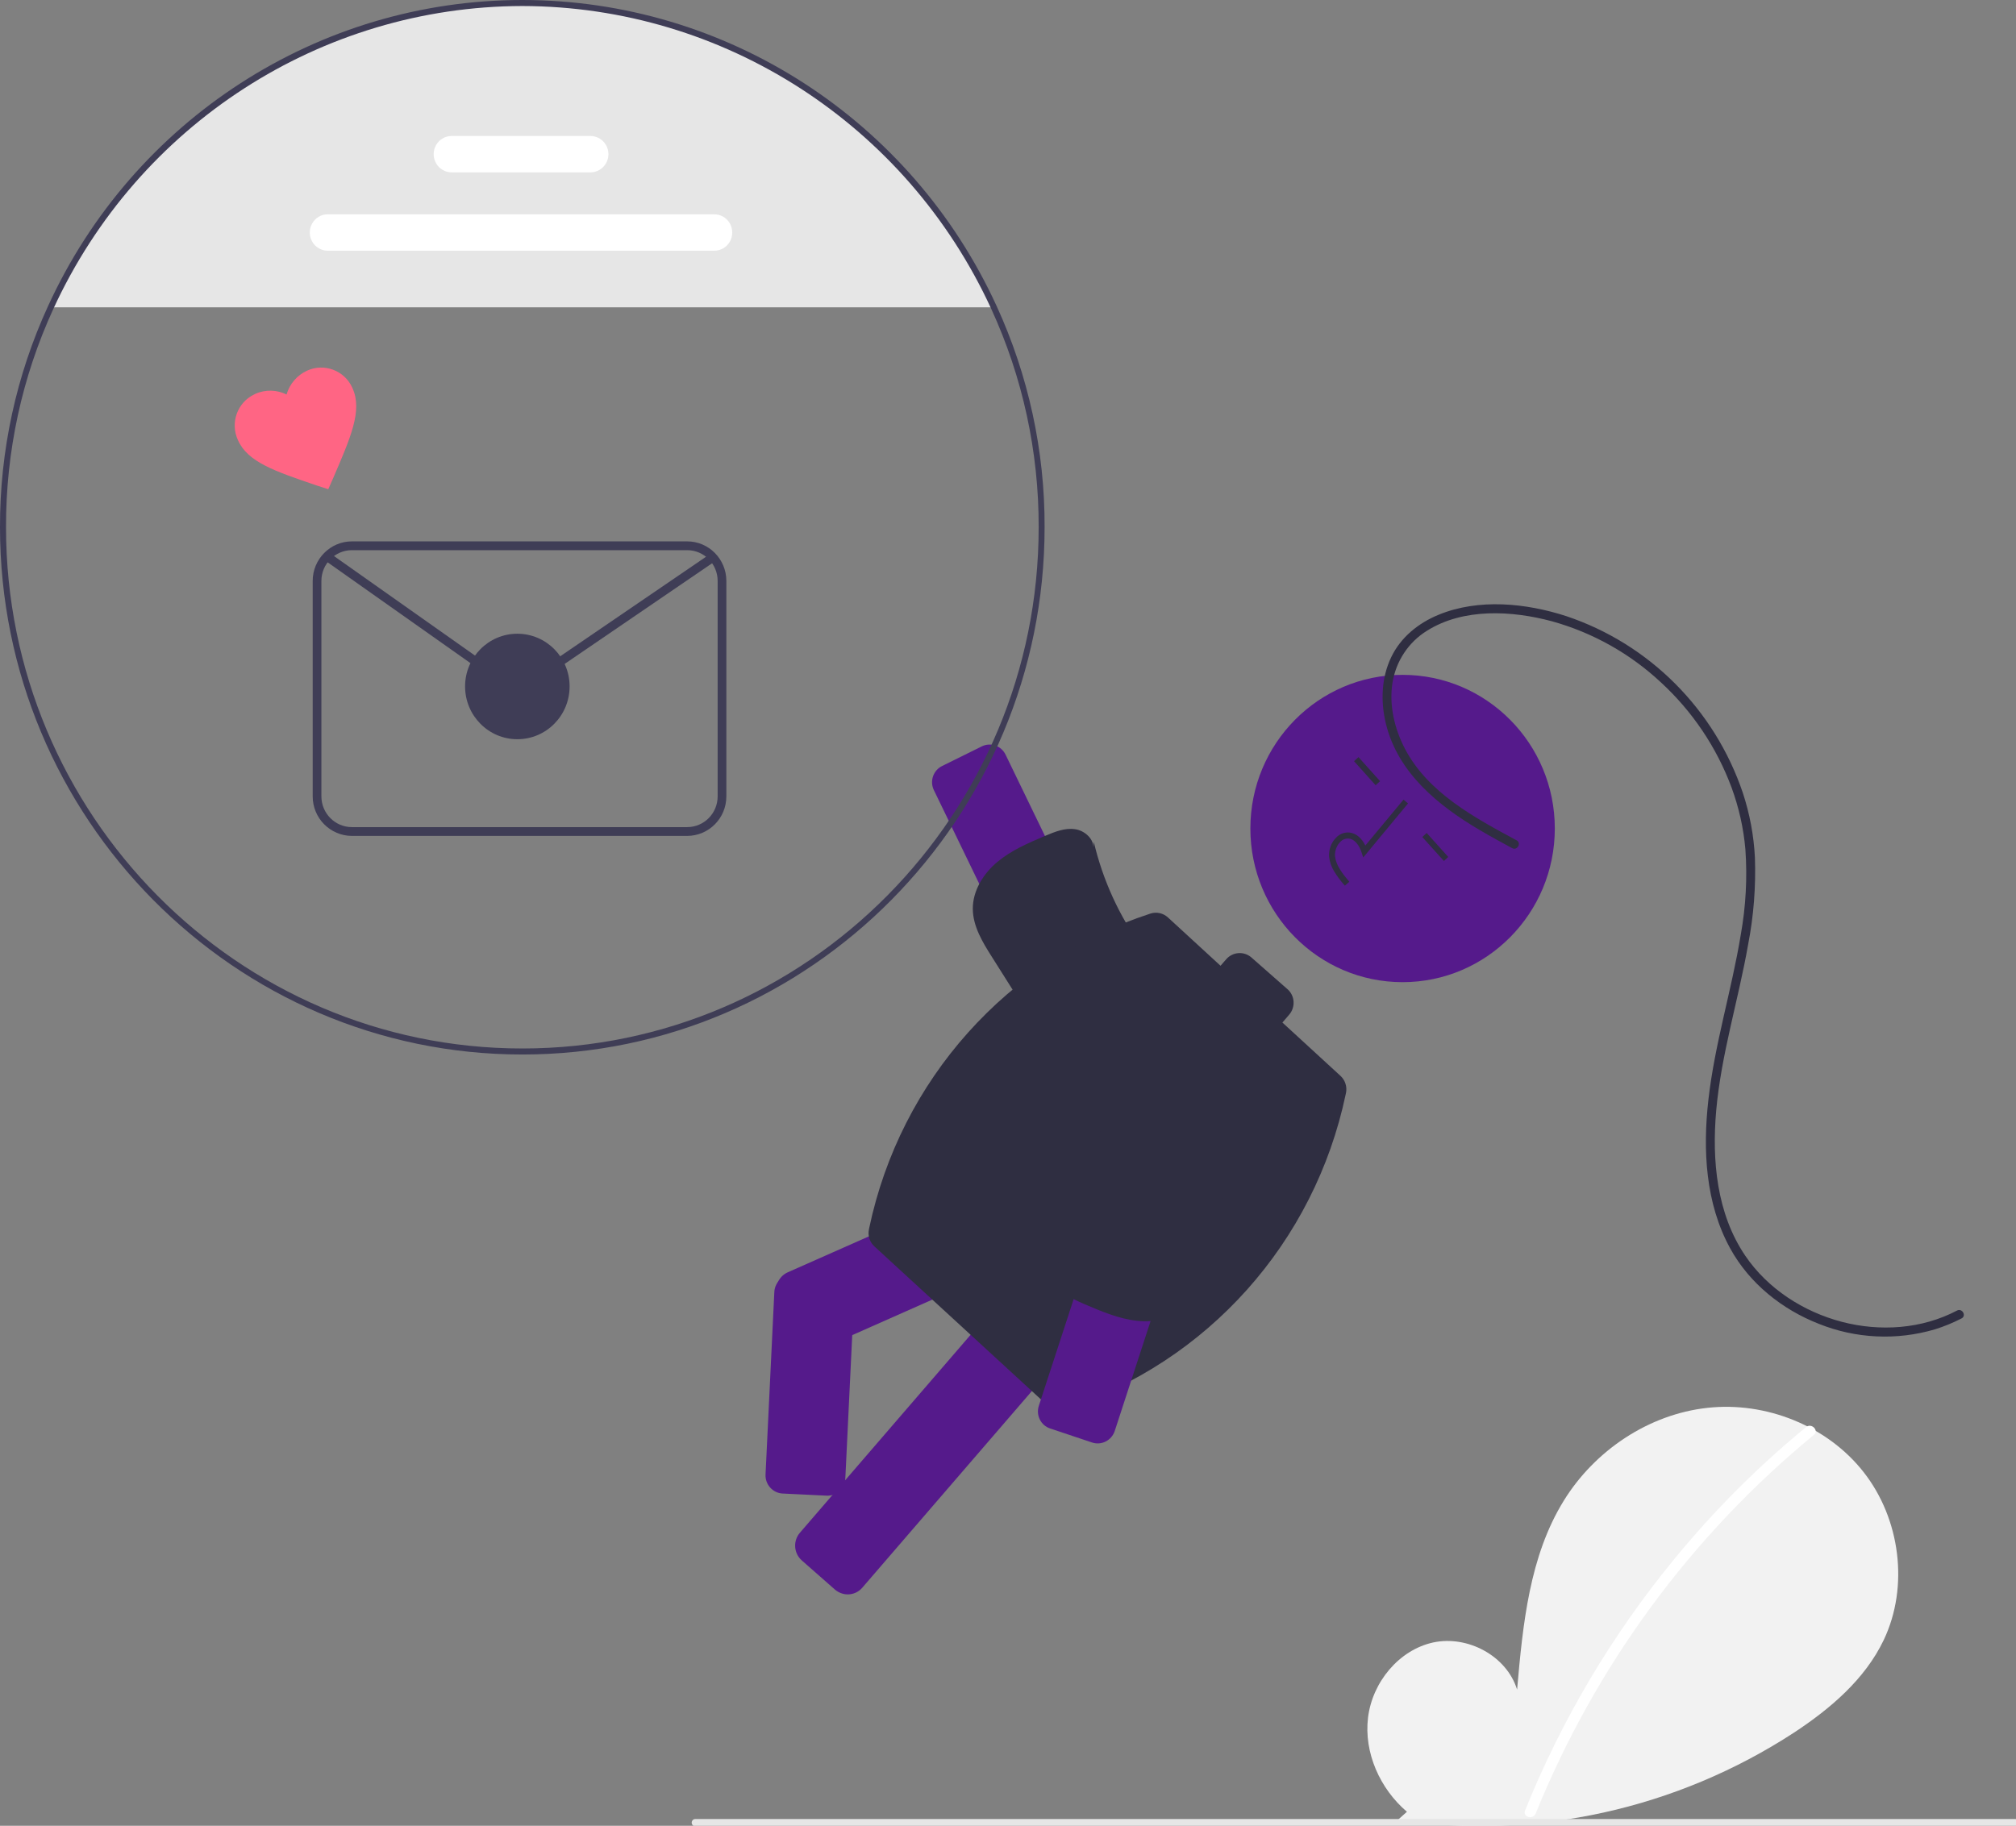 <?xml version="1.0" encoding="UTF-8"?>
<svg xmlns="http://www.w3.org/2000/svg" xmlns:xlink="http://www.w3.org/1999/xlink" width="85pt" height="77pt" viewBox="0 0 85 77" version="1.1">
<rect x="0" y="0" width="85" height="77" fill="#808080" stroke="none"/>
<g id="surface1">
<path style=" stroke:none;fill-rule:nonzero;fill:rgb(94.902%,94.902%,94.902%);fill-opacity:1;" d="M 59.32 76.41 C 58.188 75.445 57.5 73.922 57.68 72.438 C 57.859 70.953 58.977 69.586 60.426 69.27 C 61.871 68.957 63.523 69.828 63.965 71.258 C 64.207 68.504 64.484 65.633 65.934 63.289 C 67.246 61.164 69.523 59.645 71.988 59.375 C 74.449 59.102 77.047 60.129 78.582 62.094 C 80.121 64.059 80.496 66.914 79.422 69.168 C 78.629 70.828 77.168 72.066 75.637 73.074 C 70.688 76.297 64.754 77.605 58.926 76.762 "/>
<path style=" stroke:none;fill-rule:nonzero;fill:rgb(100%,100%,100%);fill-opacity:1;" d="M 76.148 60.188 C 74.113 61.859 72.246 63.73 70.578 65.77 C 67.961 68.957 65.848 72.523 64.301 76.355 C 64.191 76.637 64.641 76.758 64.75 76.48 C 67.273 70.254 71.309 64.766 76.477 60.516 C 76.707 60.328 76.375 59.996 76.148 60.188 Z M 76.148 60.188 "/>
<path style=" stroke:none;fill-rule:nonzero;fill:rgb(90.196%,90.196%,90.196%);fill-opacity:1;" d="M 41.902 12.961 L 2.141 12.961 C 5.723 5.137 13.484 0.129 22.023 0.129 C 30.559 0.129 38.32 5.137 41.902 12.961 Z M 41.902 12.961 "/>
<path style=" stroke:none;fill-rule:nonzero;fill:rgb(33.333%,10.196%,54.51%);fill-opacity:1;" d="M 39.723 32.305 L 41.391 31.48 C 41.766 31.293 42.215 31.449 42.398 31.828 L 48.789 45.027 C 49.199 45.871 48.852 46.891 48.02 47.305 C 47.184 47.715 46.176 47.367 45.766 46.523 L 39.375 33.324 C 39.191 32.945 39.348 32.488 39.723 32.305 Z M 39.723 32.305 "/>
<path style=" stroke:none;fill-rule:nonzero;fill:rgb(18.431%,18.039%,25.49%);fill-opacity:1;" d="M 46.098 35.836 C 46.16 35.406 45.742 35.023 45.316 34.969 C 44.891 34.91 44.469 35.082 44.07 35.25 C 43.363 35.551 42.645 35.855 42.055 36.348 C 41.465 36.84 41.012 37.559 41.016 38.332 C 41.023 39.07 41.426 39.734 41.82 40.355 L 45.496 46.176 C 45.883 46.789 46.324 47.449 47.008 47.684 C 47.465 47.816 47.953 47.797 48.398 47.621 C 49.773 47.105 50.66 45.746 50.578 44.266 C 50.453 42.598 49.145 41.32 48.16 39.973 C 47.191 38.637 46.496 37.117 46.117 35.504 "/>
<path style=" stroke:none;fill-rule:nonzero;fill:rgb(33.333%,10.196%,54.51%);fill-opacity:1;" d="M 35.742 67.242 C 35.547 67.242 35.355 67.168 35.203 67.039 L 33.805 65.809 C 33.465 65.508 33.43 64.984 33.727 64.641 L 43.891 52.852 C 44.184 52.508 44.703 52.473 45.043 52.773 L 46.441 54.004 C 46.785 54.305 46.82 54.824 46.523 55.168 L 36.359 66.957 C 36.203 67.141 35.98 67.242 35.742 67.242 Z M 35.742 67.242 "/>
<path style=" stroke:none;fill-rule:nonzero;fill:rgb(33.333%,10.196%,54.51%);fill-opacity:1;" d="M 34.289 56.961 C 33.965 56.961 33.672 56.766 33.539 56.465 L 32.793 54.75 C 32.613 54.332 32.801 53.844 33.211 53.66 L 47.387 47.379 C 47.801 47.195 48.285 47.383 48.465 47.801 L 49.211 49.52 C 49.391 49.938 49.207 50.422 48.793 50.605 L 34.617 56.891 C 34.512 56.938 34.402 56.961 34.289 56.961 Z M 34.289 56.961 "/>
<path style=" stroke:none;fill-rule:nonzero;fill:rgb(33.333%,10.196%,54.51%);fill-opacity:1;" d="M 32.992 62.988 L 34.848 63.078 C 35.266 63.102 35.621 62.777 35.641 62.355 L 36.012 54.66 C 36.031 54.238 35.711 53.879 35.293 53.859 L 33.438 53.766 C 33.023 53.746 32.668 54.07 32.648 54.488 L 32.277 62.188 C 32.258 62.605 32.578 62.965 32.992 62.988 Z M 32.992 62.988 "/>
<path style=" stroke:none;fill-rule:nonzero;fill:rgb(33.333%,10.196%,54.51%);fill-opacity:1;" d="M 65.555 34.941 C 65.555 38.52 62.68 41.422 59.137 41.422 C 55.59 41.422 52.719 38.52 52.719 34.941 C 52.719 31.363 55.59 28.461 59.137 28.461 C 62.68 28.461 65.555 31.363 65.555 34.941 Z M 65.555 34.941 "/>
<path style=" stroke:none;fill-rule:nonzero;fill:rgb(18.431%,18.039%,25.49%);fill-opacity:1;" d="M 56.738 46.152 L 56.75 46.098 C 56.805 45.836 56.719 45.559 56.52 45.375 L 54.07 43.125 L 54.355 42.793 C 54.629 42.477 54.598 41.992 54.285 41.719 L 52.766 40.383 C 52.449 40.105 51.973 40.141 51.699 40.457 L 51.461 40.73 L 49.242 38.691 C 49.043 38.508 48.758 38.445 48.5 38.531 C 42.484 40.488 37.961 45.547 36.648 51.793 L 36.637 51.848 C 36.582 52.113 36.668 52.387 36.867 52.566 L 44.145 59.254 C 44.348 59.438 44.629 59.5 44.887 59.418 C 50.906 57.457 55.426 52.398 56.738 46.152 Z M 56.738 46.152 "/>
<path style=" stroke:none;fill-rule:nonzero;fill:rgb(33.333%,10.196%,54.51%);fill-opacity:1;" d="M 46.043 60.836 L 44.281 60.246 C 43.883 60.117 43.668 59.684 43.801 59.285 L 48.355 45.332 C 48.645 44.438 49.598 43.953 50.48 44.25 C 51.363 44.543 51.844 45.504 51.551 46.395 L 47 60.352 C 46.867 60.75 46.441 60.969 46.043 60.836 Z M 46.043 60.836 "/>
<path style=" stroke:none;fill-rule:nonzero;fill:rgb(18.431%,18.039%,25.49%);fill-opacity:1;" d="M 44.75 53.137 C 44.402 53.395 44.426 53.961 44.68 54.309 C 44.938 54.656 45.355 54.844 45.75 55.012 C 46.457 55.312 47.176 55.621 47.938 55.703 C 48.695 55.785 49.523 55.613 50.07 55.07 C 50.586 54.551 50.773 53.797 50.941 53.078 L 52.504 46.359 C 52.668 45.645 52.828 44.867 52.516 44.211 C 52.293 43.785 51.938 43.445 51.504 43.246 C 50.176 42.613 48.594 42.926 47.602 44.016 C 46.504 45.27 46.516 47.109 46.246 48.758 C 45.973 50.395 45.383 51.957 44.504 53.355 "/>
<path style=" stroke:none;fill-rule:nonzero;fill:rgb(18.431%,18.039%,25.49%);fill-opacity:1;" d="M 56.254 36.754 C 56.141 36.57 56.066 36.359 56.039 36.141 C 56.016 35.84 56.121 35.539 56.336 35.324 C 56.484 35.164 56.699 35.09 56.91 35.113 C 57.184 35.148 57.418 35.352 57.566 35.66 L 59.176 33.723 L 59.367 33.883 L 57.477 36.164 L 57.406 35.945 C 57.324 35.688 57.145 35.402 56.879 35.367 C 56.742 35.352 56.605 35.402 56.512 35.504 C 56.352 35.664 56.273 35.887 56.289 36.117 C 56.332 36.5 56.59 36.828 56.891 37.188 L 56.703 37.352 C 56.535 37.168 56.387 36.969 56.254 36.754 Z M 56.254 36.754 "/>
<path style=" stroke:none;fill-rule:nonzero;fill:rgb(18.431%,18.039%,25.49%);fill-opacity:1;" d="M 57.09 32.102 L 57.277 31.93 L 58.188 32.945 L 58 33.117 Z M 57.09 32.102 "/>
<path style=" stroke:none;fill-rule:nonzero;fill:rgb(18.431%,18.039%,25.49%);fill-opacity:1;" d="M 59.969 35.301 L 60.152 35.129 L 61.062 36.141 L 60.879 36.312 Z M 59.969 35.301 "/>
<path style=" stroke:none;fill-rule:nonzero;fill:rgb(18.431%,18.039%,25.49%);fill-opacity:1;" d="M 63.945 35.441 C 62.18 34.488 60.207 33.438 59.234 31.574 C 58.797 30.738 58.559 29.738 58.711 28.793 C 58.859 27.883 59.387 27.082 60.164 26.602 C 61.703 25.633 63.754 25.75 65.438 26.203 C 67.152 26.68 68.727 27.562 70.031 28.781 C 71.355 30 72.379 31.52 73.008 33.215 C 73.316 34.055 73.512 34.926 73.59 35.816 C 73.676 37.023 73.609 38.234 73.395 39.426 C 73.012 41.758 72.297 44.027 72.031 46.379 C 71.789 48.5 71.906 50.754 72.953 52.656 C 73.766 54.133 75.141 55.227 76.688 55.832 C 78.246 56.457 79.965 56.539 81.574 56.066 C 81.965 55.945 82.344 55.789 82.707 55.602 C 82.922 55.488 82.73 55.16 82.516 55.27 C 81.027 56.055 79.266 56.168 77.652 55.746 C 76.039 55.32 74.535 54.359 73.586 52.961 C 72.379 51.184 72.176 48.938 72.359 46.844 C 72.57 44.465 73.297 42.172 73.707 39.828 C 73.941 38.621 74.035 37.391 73.992 36.164 C 73.945 35.234 73.773 34.316 73.48 33.43 C 72.289 29.914 69.539 27.16 66.047 25.988 C 64.348 25.434 62.34 25.23 60.648 25.93 C 59.805 26.277 59.059 26.875 58.656 27.719 C 58.238 28.59 58.207 29.598 58.434 30.527 C 58.945 32.602 60.641 33.977 62.391 35.008 C 62.84 35.273 63.297 35.523 63.758 35.77 C 63.969 35.887 64.16 35.559 63.945 35.441 Z M 63.945 35.441 "/>
<path style=" stroke:none;fill-rule:nonzero;fill:rgb(24.706%,23.922%,33.725%);fill-opacity:1;" d="M 22.023 44.473 C 9.879 44.473 0 34.496 0 22.234 C -0.008 19.016 0.684 15.828 2.027 12.906 C 5.629 5.035 13.434 0 22.023 0 C 30.609 0 38.414 5.035 42.02 12.906 C 43.359 15.828 44.055 19.016 44.043 22.234 C 44.043 34.496 34.164 44.473 22.023 44.473 Z M 22.023 0.254 C 13.539 0.27 5.832 5.246 2.254 13.016 C 0.926 15.902 0.246 19.051 0.254 22.234 C 0.254 34.355 10.02 44.219 22.023 44.219 C 34.027 44.219 43.793 34.355 43.793 22.234 C 43.801 19.051 43.117 15.902 41.789 13.016 C 38.215 5.246 30.508 0.27 22.023 0.254 Z M 22.023 0.254 "/>
<path style=" stroke:none;fill-rule:nonzero;fill:rgb(100%,100%,100%);fill-opacity:1;" d="M 30.109 10.574 L 13.824 10.574 C 13.551 10.574 13.297 10.43 13.164 10.191 C 13.027 9.953 13.027 9.66 13.164 9.422 C 13.297 9.184 13.551 9.035 13.824 9.039 L 30.109 9.039 C 30.383 9.035 30.637 9.184 30.773 9.422 C 30.906 9.66 30.906 9.953 30.773 10.191 C 30.637 10.43 30.383 10.574 30.109 10.574 Z M 30.109 10.574 "/>
<path style=" stroke:none;fill-rule:nonzero;fill:rgb(100%,100%,100%);fill-opacity:1;" d="M 24.891 7.27 L 19.047 7.27 C 18.773 7.27 18.523 7.125 18.387 6.887 C 18.25 6.648 18.25 6.355 18.387 6.117 C 18.523 5.879 18.773 5.734 19.047 5.734 L 24.891 5.734 C 25.16 5.734 25.414 5.879 25.551 6.117 C 25.688 6.355 25.688 6.648 25.551 6.887 C 25.414 7.125 25.16 7.27 24.891 7.27 Z M 24.891 7.27 "/>
<path style=" stroke:none;fill-rule:nonzero;fill:rgb(100%,39.608%,51.765%);fill-opacity:1;" d="M 13.84 20.633 L 13.348 20.473 C 11.594 19.875 10.441 19.492 10.031 18.559 C 9.695 17.832 10.008 16.965 10.73 16.629 C 10.742 16.621 10.754 16.617 10.766 16.609 C 11.188 16.422 11.672 16.434 12.082 16.637 C 12.211 16.191 12.527 15.824 12.945 15.633 C 13.668 15.301 14.523 15.621 14.855 16.352 C 14.859 16.363 14.867 16.375 14.871 16.391 C 15.281 17.324 14.789 18.441 14.051 20.156 Z M 13.84 20.633 "/>
<path style=" stroke:none;fill-rule:nonzero;fill:rgb(24.706%,23.922%,33.725%);fill-opacity:1;" d="M 28.973 35.254 L 14.836 35.254 C 13.926 35.25 13.184 34.508 13.184 33.586 L 13.184 24.5 C 13.184 23.582 13.926 22.832 14.836 22.832 L 28.973 22.832 C 29.887 22.832 30.625 23.582 30.625 24.5 L 30.625 33.586 C 30.625 34.508 29.887 35.25 28.973 35.254 Z M 14.836 23.203 C 14.129 23.203 13.551 23.785 13.551 24.5 L 13.551 33.586 C 13.551 34.301 14.129 34.883 14.836 34.883 L 28.973 34.883 C 29.684 34.883 30.258 34.301 30.258 33.586 L 30.258 24.5 C 30.258 23.785 29.684 23.203 28.973 23.203 Z M 14.836 23.203 "/>
<path style=" stroke:none;fill-rule:nonzero;fill:rgb(24.706%,23.922%,33.725%);fill-opacity:1;" d="M 21.828 28.961 C 21.453 28.961 21.082 28.844 20.773 28.629 L 13.68 23.621 L 13.891 23.316 L 20.984 28.324 C 21.484 28.676 22.148 28.68 22.656 28.336 L 29.957 23.352 L 30.164 23.66 L 22.863 28.645 C 22.555 28.852 22.195 28.961 21.828 28.961 Z M 21.828 28.961 "/>
<path style=" stroke:none;fill-rule:nonzero;fill:rgb(24.706%,23.922%,33.725%);fill-opacity:1;" d="M 24.016 28.949 C 24.016 30.18 23.031 31.176 21.812 31.176 C 20.598 31.176 19.609 30.18 19.609 28.949 C 19.609 27.723 20.598 26.727 21.812 26.727 C 23.031 26.727 24.016 27.723 24.016 28.949 Z M 24.016 28.949 "/>
<path style=" stroke:none;fill-rule:nonzero;fill:rgb(90.196%,90.196%,90.196%);fill-opacity:1;" d="M 84.973 77.02 L 29.312 77.02 C 29.258 77.02 29.207 76.992 29.184 76.945 C 29.156 76.898 29.156 76.84 29.184 76.793 C 29.207 76.746 29.258 76.715 29.312 76.715 L 84.973 76.715 C 85.023 76.715 85.074 76.746 85.102 76.793 C 85.129 76.84 85.129 76.898 85.102 76.945 C 85.074 76.992 85.023 77.02 84.973 77.02 Z M 84.973 77.02 "/>
</g>
</svg>
